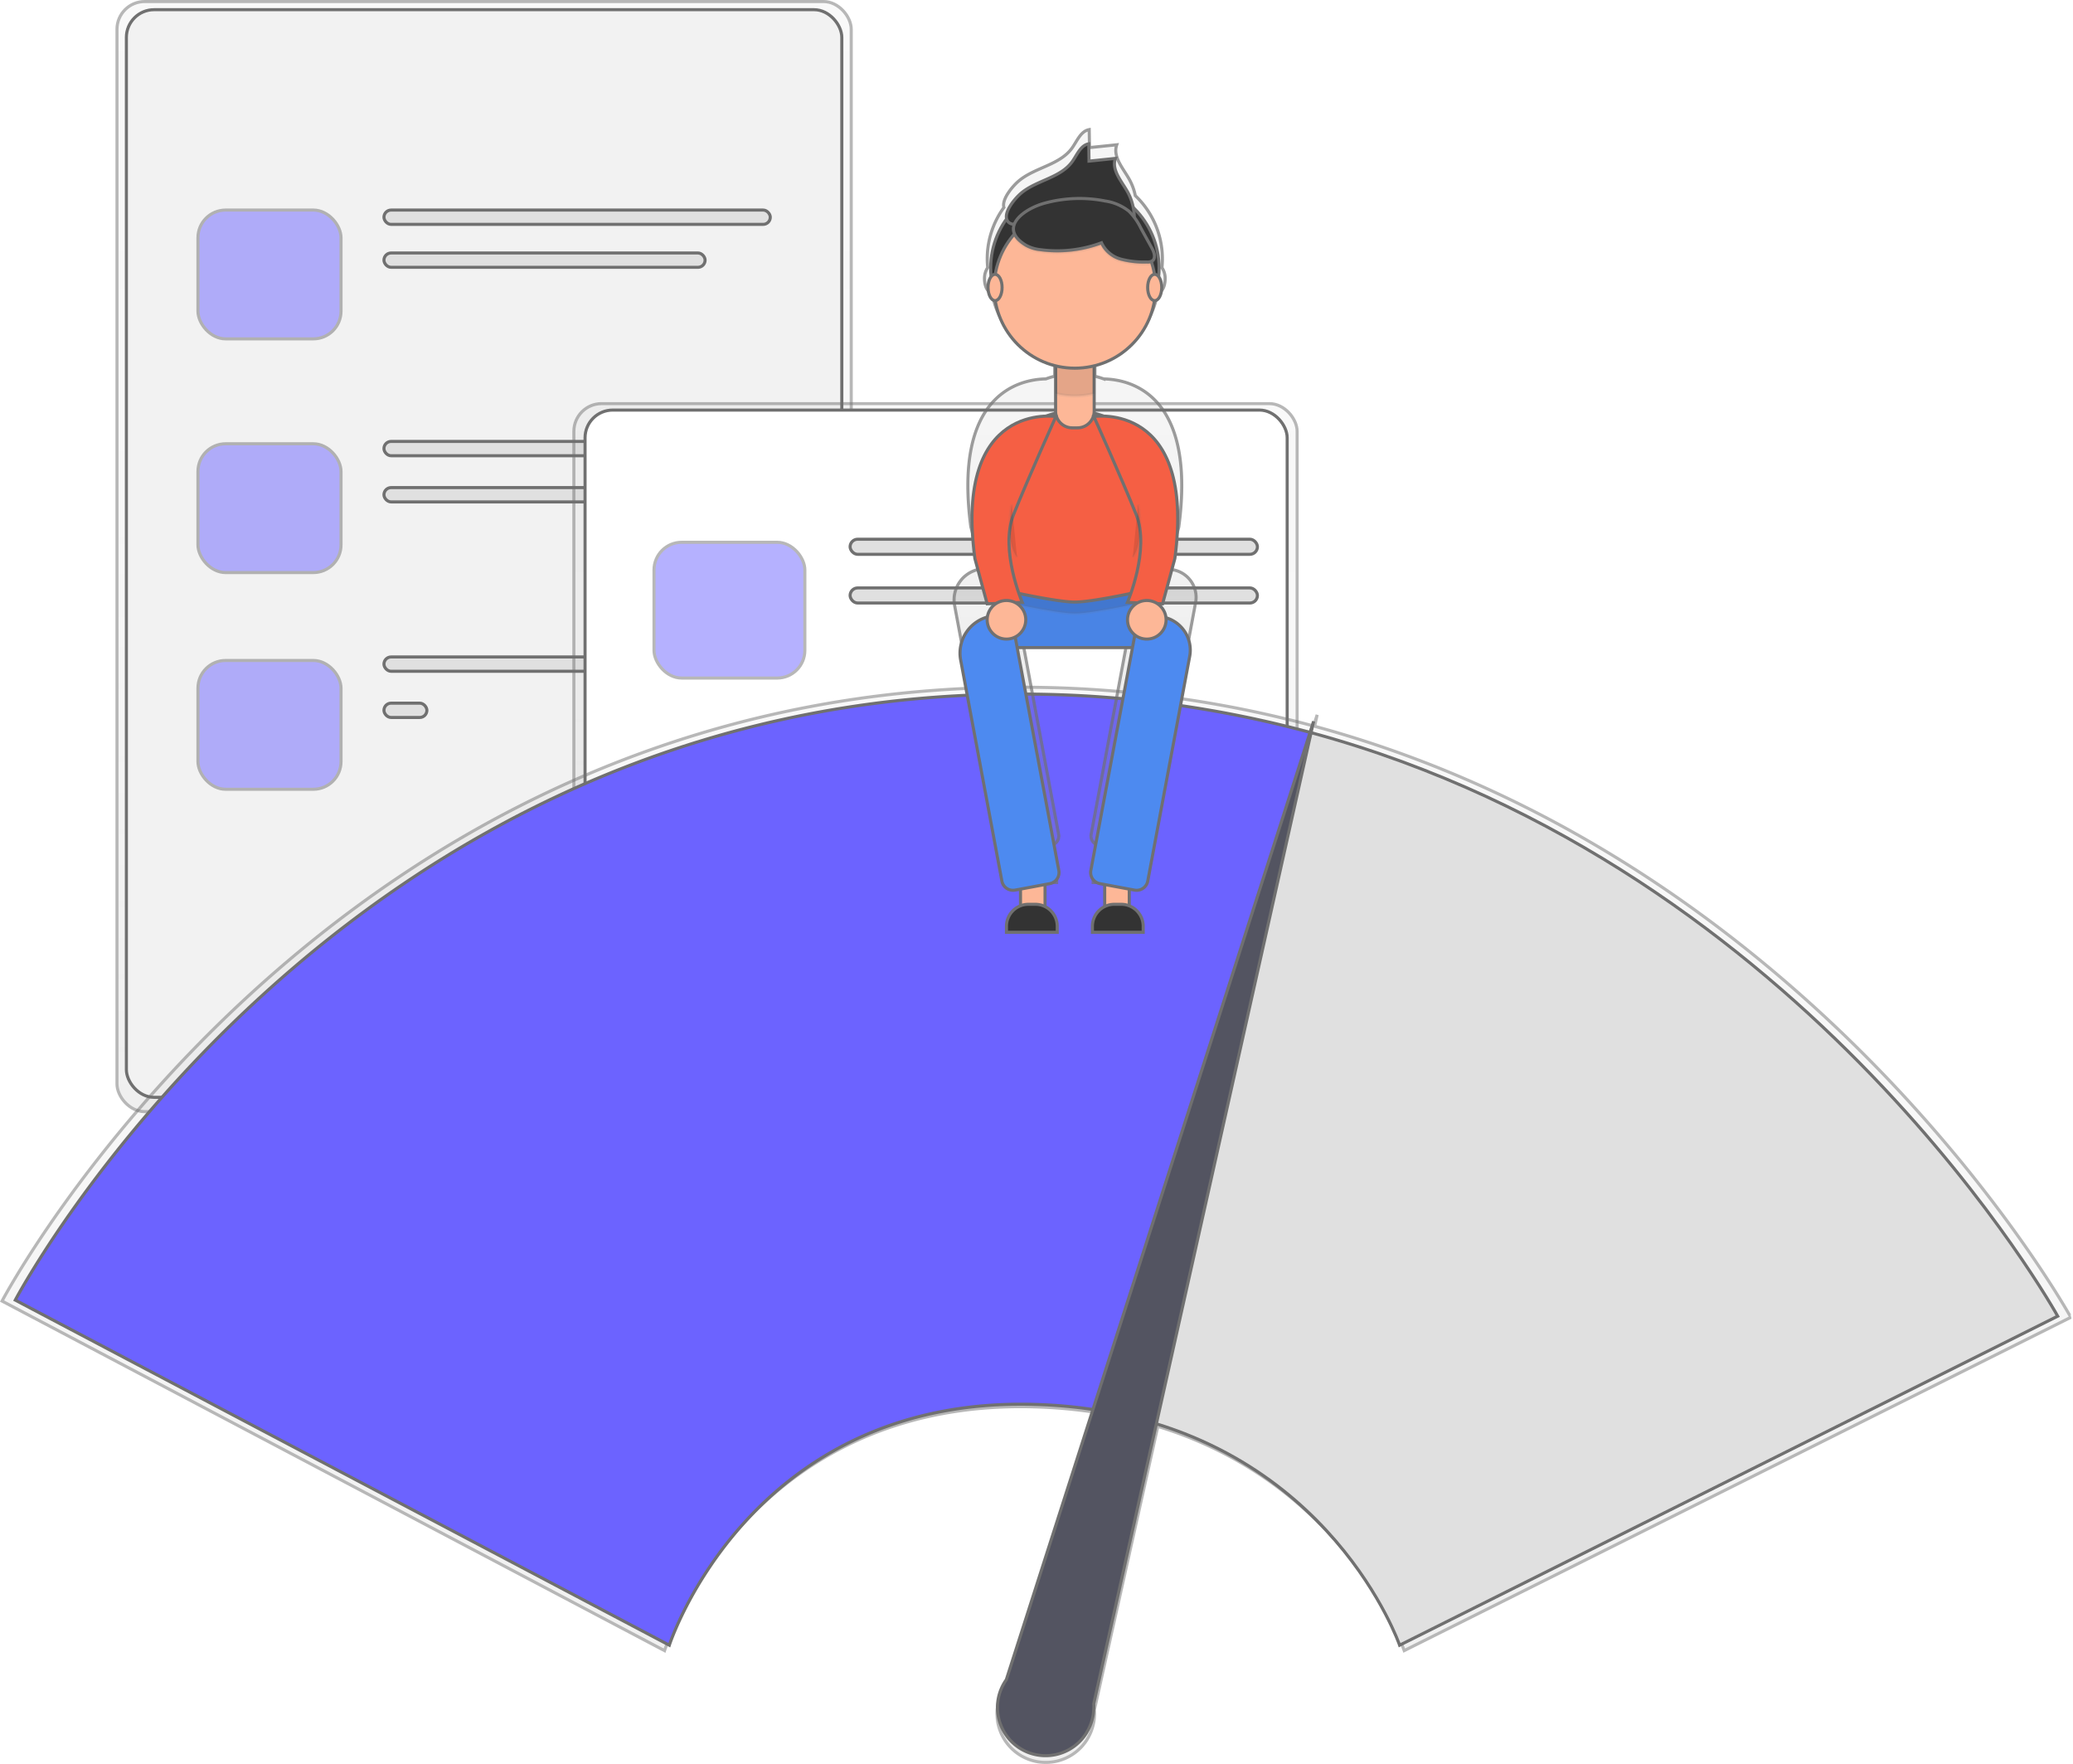 <svg xmlns="http://www.w3.org/2000/svg" xmlns:xlink="http://www.w3.org/1999/xlink" width="336.778" height="286.52" viewBox="0 0 336.778 286.52"><defs><linearGradient id="linear-gradient" x1=".5" x2=".5" y1="1" gradientUnits="objectBoundingBox"><stop offset="0" stop-color="gray" stop-opacity=".251"/><stop offset=".54" stop-color="gray" stop-opacity=".122"/><stop offset="1" stop-color="gray" stop-opacity=".102"/></linearGradient><linearGradient id="linear-gradient-4" x1=".5" x2=".5" xlink:href="#linear-gradient"/></defs><g id="lightandcached" transform="translate(0.338 0.25)"><g id="Group_11" data-name="Group 11" opacity=".5" transform="translate(18.667)"><rect id="Rectangle_14" width="119.286" height="180.314" fill="url(#linear-gradient)" stroke="#707070" stroke-width=".5" data-name="Rectangle 14" rx="4.5"/></g><rect id="Rectangle_15" width="116.228" height="176.668" fill="#f2f2f2" stroke="#707070" stroke-width=".5" data-name="Rectangle 15" rx="4.5" transform="translate(20.194 1.324)"/><g id="Group_12" data-name="Group 12" opacity=".5" transform="translate(31.819 33.87)"><rect id="Rectangle_16" width="23.245" height="20.922" fill="#6c63ff" stroke="#707070" stroke-width=".5" data-name="Rectangle 16" rx="4.5"/></g><rect id="Rectangle_17" width="62.763" height="2.326" fill="#e0e0e0" stroke="#707070" stroke-width=".5" data-name="Rectangle 17" rx="1.163" transform="translate(62.039 33.87)"/><rect id="Rectangle_18" width="52.173" height="2.326" fill="#e0e0e0" stroke="#707070" stroke-width=".5" data-name="Rectangle 18" rx="1.163" transform="translate(62.039 40.842)"/><g id="Group_13" data-name="Group 13" opacity=".5" transform="translate(31.819 71.832)"><rect id="Rectangle_19" width="23.245" height="20.922" fill="#6c63ff" stroke="#707070" stroke-width=".5" data-name="Rectangle 19" rx="4.5"/></g><rect id="Rectangle_20" width="62.763" height="2.326" fill="#e0e0e0" stroke="#707070" stroke-width=".5" data-name="Rectangle 20" rx="1.163" transform="translate(62.039 71.45)"/><rect id="Rectangle_21" width="62.763" height="2.326" fill="#e0e0e0" stroke="#707070" stroke-width=".5" data-name="Rectangle 21" rx="1.163" transform="translate(62.039 78.951)"/><g id="Group_14" data-name="Group 14" opacity=".5" transform="translate(31.819 107.031)"><rect id="Rectangle_22" width="23.245" height="20.922" fill="#6c63ff" stroke="#707070" stroke-width=".5" data-name="Rectangle 22" rx="4.5"/></g><rect id="Rectangle_23" width="62.763" height="2.326" fill="#e0e0e0" stroke="#707070" stroke-width=".5" data-name="Rectangle 23" rx="1.163" transform="translate(62.039 106.461)"/><rect id="Rectangle_24" width="6.975" height="2.326" fill="#e0e0e0" stroke="#707070" stroke-width=".5" data-name="Rectangle 24" rx="1.163" transform="translate(62.039 113.965)"/><g id="Group_15" data-name="Group 15" opacity=".5" transform="translate(92.894 65.313)"><rect id="Rectangle_25" width="117.498" height="105.988" fill="url(#linear-gradient)" stroke="#707070" stroke-width=".5" data-name="Rectangle 25" rx="4.5"/></g><rect id="Rectangle_26" width="114.066" height="102.659" fill="#fff" stroke="#707070" stroke-width=".5" data-name="Rectangle 26" rx="4.5" transform="translate(94.71 66.358)"/><g id="Group_16" data-name="Group 16" opacity=".5" transform="translate(105.91 87.832)"><rect id="Rectangle_27" width="24.508" height="22.057" fill="#6c63ff" stroke="#707070" stroke-width=".5" data-name="Rectangle 27" rx="4.5"/></g><rect id="Rectangle_28" width="66.17" height="2.451" fill="#e0e0e0" stroke="#707070" stroke-width=".5" data-name="Rectangle 28" rx="1.226" transform="translate(137.771 87.337)"/><rect id="Rectangle_29" width="66.17" height="2.451" fill="#e0e0e0" stroke="#707070" stroke-width=".5" data-name="Rectangle 29" rx="1.226" transform="translate(137.771 95.248)"/><rect id="Rectangle_30" width="100.483" height="2.451" fill="#e0e0e0" stroke="#707070" stroke-width=".5" data-name="Rectangle 30" rx="1.226" transform="translate(103.458 123.957)"/><rect id="Rectangle_31" width="100.483" height="2.451" fill="#e0e0e0" stroke="#707070" stroke-width=".5" data-name="Rectangle 31" rx="1.226" transform="translate(103.458 131.869)"/><rect id="Rectangle_32" width="100.483" height="2.451" fill="#e0e0e0" stroke="#707070" stroke-width=".5" data-name="Rectangle 32" rx="1.226" transform="translate(103.458 142.414)"/><rect id="Rectangle_33" width="75.975" height="2.451" fill="#e0e0e0" stroke="#707070" stroke-width=".5" data-name="Rectangle 33" rx="1.226" transform="translate(103.458 150.325)"/><g id="Group_17" data-name="Group 17" opacity=".5" transform="translate(0 111.378)"><path id="Path_45" fill="url(#linear-gradient)" stroke="#707070" stroke-width=".5" d="M342.232,341.211h0l.417-1.862-.585,1.82a181.984,181.984,0,0,0-46.668-6.294c-113.573-.671-166.4,99.7-166.4,99.7l107.629,56.787s13.2-40.938,60.087-39.6a80.71,80.71,0,0,1,9.633.842l-14.264,44.431a7.921,7.921,0,1,0,13.226,8.706h0v-.021a7.874,7.874,0,0,0,1.167-4,6.775,6.775,0,0,0-.025-.714l10.311-46.076c30.72,9.448,40.028,36.428,40.028,36.428l108.3-54.143S424.422,363.531,342.232,341.211Z" data-name="Path 45" transform="translate(-129 -334.871)"/></g><path id="Path_46" fill="#6c63ff" stroke="#707070" stroke-width=".5" d="M299.277,337.994C187.152,337.341,135,436.429,135,436.429l106.259,56.055s13.037-40.417,59.323-39.115a79.627,79.627,0,0,1,9.737.863l35.187-109.98A179.663,179.663,0,0,0,299.277,337.994Z" data-name="Path 46" transform="translate(-132.859 -225.5)"/><path id="Path_47" fill="#e0e0e0" stroke="#707070" stroke-width=".5" d="M661.567,355.54,626.38,465.531c38.4,5.834,49.583,38.241,49.583,38.241l106.912-53.447S742.7,377.575,661.567,355.54Z" data-name="Path 47" transform="translate(-448.92 -236.788)"/><path id="Path_48" fill="#535461" stroke="#707070" stroke-width=".5" d="M597.833,509.983l35.722-159.6L583.633,506.058a7.821,7.821,0,1,0,13.055,8.6h0v-.021a7.774,7.774,0,0,0,1.153-3.943A4.237,4.237,0,0,0,597.833,509.983Z" data-name="Path 48" transform="translate(-420.487 -233.469)"/><g id="Group_18" data-name="Group 18" opacity=".7" transform="translate(154.657 20.797)"><path id="Path_49" fill="url(#linear-gradient-4)" stroke="#707070" stroke-width=".5" d="M598.068,208.558l-.935-.175,1.845-6.779c2.9-21.764-8.067-23.973-12.181-24.048a13.524,13.524,0,0,0-1.445-.439v-2.569a13.637,13.637,0,0,0,10.186-11.011h.036c.653,0,1.185-1,1.185-2.223a3.084,3.084,0,0,0-.517-1.834q.071-.714.071-1.427a14.172,14.172,0,0,0-4.4-10.272,9.133,9.133,0,0,0-1.006-2.7c-1.01-1.784-2.69-3.632-2.005-5.562l-4.435.457-.043-2.922c-1.384.25-1.966,1.852-2.787,2.993-1.977,2.747-5.941,3.129-8.563,5.27-.892.714-2.9,2.94-2.515,4.392a14.15,14.15,0,0,0-2.7,8.338q0,.714.071,1.427a3.082,3.082,0,0,0-.517,1.834c0,1.227.532,2.223,1.185,2.223h.036a13.637,13.637,0,0,0,10.186,11.011v2.569a13.513,13.513,0,0,0-1.445.439c-4.114.075-15.085,2.269-12.181,24.048l1.845,6.779-.439.082a5.056,5.056,0,0,0-4.042,5.9l7.289,38.958a1.531,1.531,0,0,0,1.784,1.224l1.281-.239v.756a4.253,4.253,0,0,0-2.369,3.811v.482h8.592v-.482a4.253,4.253,0,0,0-2.073-3.65v-1.695l1.17-.218a1.531,1.531,0,0,0,1.224-1.784l-6.829-36.6h18.935l-6.822,36.6a1.531,1.531,0,0,0,1.224,1.784l1.17.218v1.695a4.253,4.253,0,0,0-2.073,3.65v.482h8.591v-.482a4.253,4.253,0,0,0-2.369-3.811V254.3l1.281.239a1.531,1.531,0,0,0,1.784-1.224l7.364-39.447a4.549,4.549,0,0,0-3.639-5.309Z" data-name="Path 49" transform="translate(-562.467 -137.05)"/></g><rect id="Rectangle_34" width="3.989" height="5.416" fill="#fdb797" stroke="#707070" stroke-width=".5" data-name="Rectangle 34" transform="translate(165.451 143.296)"/><rect id="Rectangle_35" width="3.989" height="5.416" fill="#fdb797" stroke="#707070" stroke-width=".5" data-name="Rectangle 35" transform="translate(179.13 143.296)"/><rect id="Rectangle_36" width="26.22" height="9.405" fill="#4d8af0" stroke="#707070" stroke-width=".5" data-name="Rectangle 36" transform="translate(161.176 95.534)"/><g id="Group_19" data-name="Group 19" opacity=".05" transform="translate(161.176 95.534)"><rect id="Rectangle_37" width="26.22" height="9.405" stroke="#707070" stroke-width=".5" data-name="Rectangle 37"/></g><path id="Path_50" stroke="#707070" stroke-width=".5" d="M580.74,329.377s9.783,2.28,13.108,2.28,13.108-2.28,13.108-2.28V327.95H580.74Z" data-name="Path 50" opacity=".1" transform="translate(-419.564 -232.263)"/><path id="Path_51" fill="#f55f44" stroke="#707070" stroke-width=".5" d="M606.957,279.262s-9.783,2.28-13.108,2.28-13.108-2.28-13.108-2.28V263.588a13.108,13.108,0,0,1,13.108-13.108h0a13.108,13.108,0,0,1,13.108,13.108Z" data-name="Path 51" transform="translate(-419.564 -183.997)"/><path id="Path_52" fill="#fdb797" stroke="#707070" stroke-width=".5" d="M479.7,153.34h6.269v7.543a2.715,2.715,0,0,1-2.715,2.715h-.835a2.715,2.715,0,0,1-2.715-2.715V153.34Z" data-name="Path 52" transform="translate(-308.548 -94.352)"/><path id="Path_53" fill="#4d8af0" stroke="#707070" stroke-width=".5" d="M579.741,378.373l-5.619,1.049a1.845,1.845,0,0,1-2.141-1.474l-6.7-35.907a6.087,6.087,0,0,1,4.867-7.1l1.449-.271a1.845,1.845,0,0,1,2.141,1.474l7.493,40.078a1.845,1.845,0,0,1-1.488,2.155Z" data-name="Path 53" transform="translate(-409.553 -235.088)"/><path id="Path_54" fill="#4d8af0" stroke="#707070" stroke-width=".5" d="M626.182,378.38l5.619,1.049a1.845,1.845,0,0,0,2.141-1.474l6.815-36.507a5.48,5.48,0,0,0-4.381-6.39l-2.048-.382a1.845,1.845,0,0,0-2.141,1.474l-7.493,40.078a1.845,1.845,0,0,0,1.488,2.151Z" data-name="Path 54" transform="translate(-447.816 -235.094)"/><path id="Path_55" stroke="#707070" stroke-width=".5" d="M608.7,237.367a13.119,13.119,0,0,0,6.269,0V232.9H608.7Z" data-name="Path 55" opacity=".1" transform="translate(-437.548 -173.693)"/><circle id="Ellipse_7" cx="13.679" cy="13.679" r="13.679" fill="#333" stroke="#707070" stroke-width=".5" data-name="Ellipse 7" transform="translate(160.605 29.631)"/><circle id="Ellipse_8" cx="13.108" cy="13.108" r="13.108" fill="#fdb797" stroke="#707070" stroke-width=".5" data-name="Ellipse 8" transform="translate(161.176 33.338)"/><path id="Path_56" fill="#333" stroke="#707070" stroke-width=".5" d="M588.761,151.483c2.522-2.059,6.337-2.426,8.235-5.07.789-1.1,1.349-2.644,2.679-2.883l.039,2.812L604,145.9c-.66,1.855.956,3.639,1.93,5.352a8.8,8.8,0,0,1,1.138,4.142c-1.481.888-3.318-.082-4.967-.6a17.956,17.956,0,0,0-5-.6,10.365,10.365,0,0,0-2.576.143,12.988,12.988,0,0,0-2.141.781c-1.135.475-4.72,2.269-5.773,1.113C585.429,154.922,587.787,152.278,588.761,151.483Z" data-name="Path 56" transform="translate(-423.132 -120.421)"/><path id="Path_57" stroke="#707070" stroke-width=".5" d="M591.545,176.816a6.012,6.012,0,0,0,2.319.714,20.423,20.423,0,0,0,9.951-1.117,4.853,4.853,0,0,0,3.136,2.651,14.571,14.571,0,0,0,4.2.471,1.556,1.556,0,0,0,.9-.171c.631-.425.325-1.4-.043-2.066l-1.827-3.311a9.812,9.812,0,0,0-1.93-2.715,8.027,8.027,0,0,0-3.811-1.638,21.493,21.493,0,0,0-9.783.325C591.248,170.861,586.864,173.983,591.545,176.816Z" data-name="Path 57" opacity=".1" transform="translate(-425.202 -136.945)"/><path id="Path_58" fill="#333" stroke="#707070" stroke-width=".5" d="M591.545,176.016a6.012,6.012,0,0,0,2.319.714,20.423,20.423,0,0,0,9.951-1.117,4.853,4.853,0,0,0,3.136,2.651,14.571,14.571,0,0,0,4.2.471,1.556,1.556,0,0,0,.9-.171c.631-.425.325-1.4-.043-2.066l-1.827-3.311a9.811,9.811,0,0,0-1.93-2.715,8.027,8.027,0,0,0-3.811-1.638,21.493,21.493,0,0,0-9.783.325C591.248,170.054,586.864,173.187,591.545,176.016Z" data-name="Path 58" transform="translate(-425.202 -136.43)"/><ellipse id="Ellipse_9" cx="1.142" cy="2.137" fill="#fdb797" stroke="#707070" stroke-width=".5" data-name="Ellipse 9" rx="1.142" ry="2.137" transform="translate(186.112 44.31)"/><ellipse id="Ellipse_10" cx="1.142" cy="2.137" fill="#fdb797" stroke="#707070" stroke-width=".5" data-name="Ellipse 10" rx="1.142" ry="2.137" transform="translate(160.177 44.31)"/><path id="Path_59" fill="#f55f44" stroke="#707070" stroke-width=".5" d="M584.274,252.789s-16.584-2.583-13.162,23.066l1.995,7.353,5.709-.228s-3.7-8.563-1.427-14.25S584.274,252.789,584.274,252.789Z" data-name="Path 59" transform="translate(-413.072 -185.38)"/><path id="Path_60" fill="#f55f44" stroke="#707070" stroke-width=".5" d="M626.12,252.789s16.584-2.583,13.162,23.066l-1.995,7.353-5.709-.228s3.7-8.563,1.427-14.25S626.12,252.789,626.12,252.789Z" data-name="Path 60" transform="translate(-448.753 -185.38)"/><circle id="Ellipse_11" cx="3.136" cy="3.136" r="3.136" fill="#fdb797" stroke="#707070" stroke-width=".5" data-name="Ellipse 11" transform="translate(160.035 97.288)"/><circle id="Ellipse_12" cx="3.136" cy="3.136" r="3.136" fill="#fdb797" stroke="#707070" stroke-width=".5" data-name="Ellipse 12" transform="translate(182.833 97.288)"/><path id="Path_61" fill="#333" stroke="#707070" stroke-width=".5" d="M460.912,381.79h1.1a3.568,3.568,0,0,1,3.568,3.568v.978H457.33v-.978a3.568,3.568,0,0,1,3.582-3.568Z" data-name="Path 61" transform="translate(-294.159 -235.152)"/><path id="Path_62" fill="#333" stroke="#707070" stroke-width=".5" d="M500.052,381.79h1.1a3.568,3.568,0,0,1,3.568,3.568v.978H496.47v-.978a3.568,3.568,0,0,1,3.582-3.568Z" data-name="Path 62" transform="translate(-319.335 -235.152)"/><path id="Path_63" stroke="#707070" stroke-width=".5" d="M588.144,291.21s-1.142,5.983.856,8.563" data-name="Path 63" opacity=".1" transform="translate(-424.117 -209.522)"/><path id="Path_64" stroke="#707070" stroke-width=".5" d="M644.7,291.21s1.142,5.983-.856,8.563" data-name="Path 64" opacity=".1" transform="translate(-460.15 -209.522)"/></g></svg>